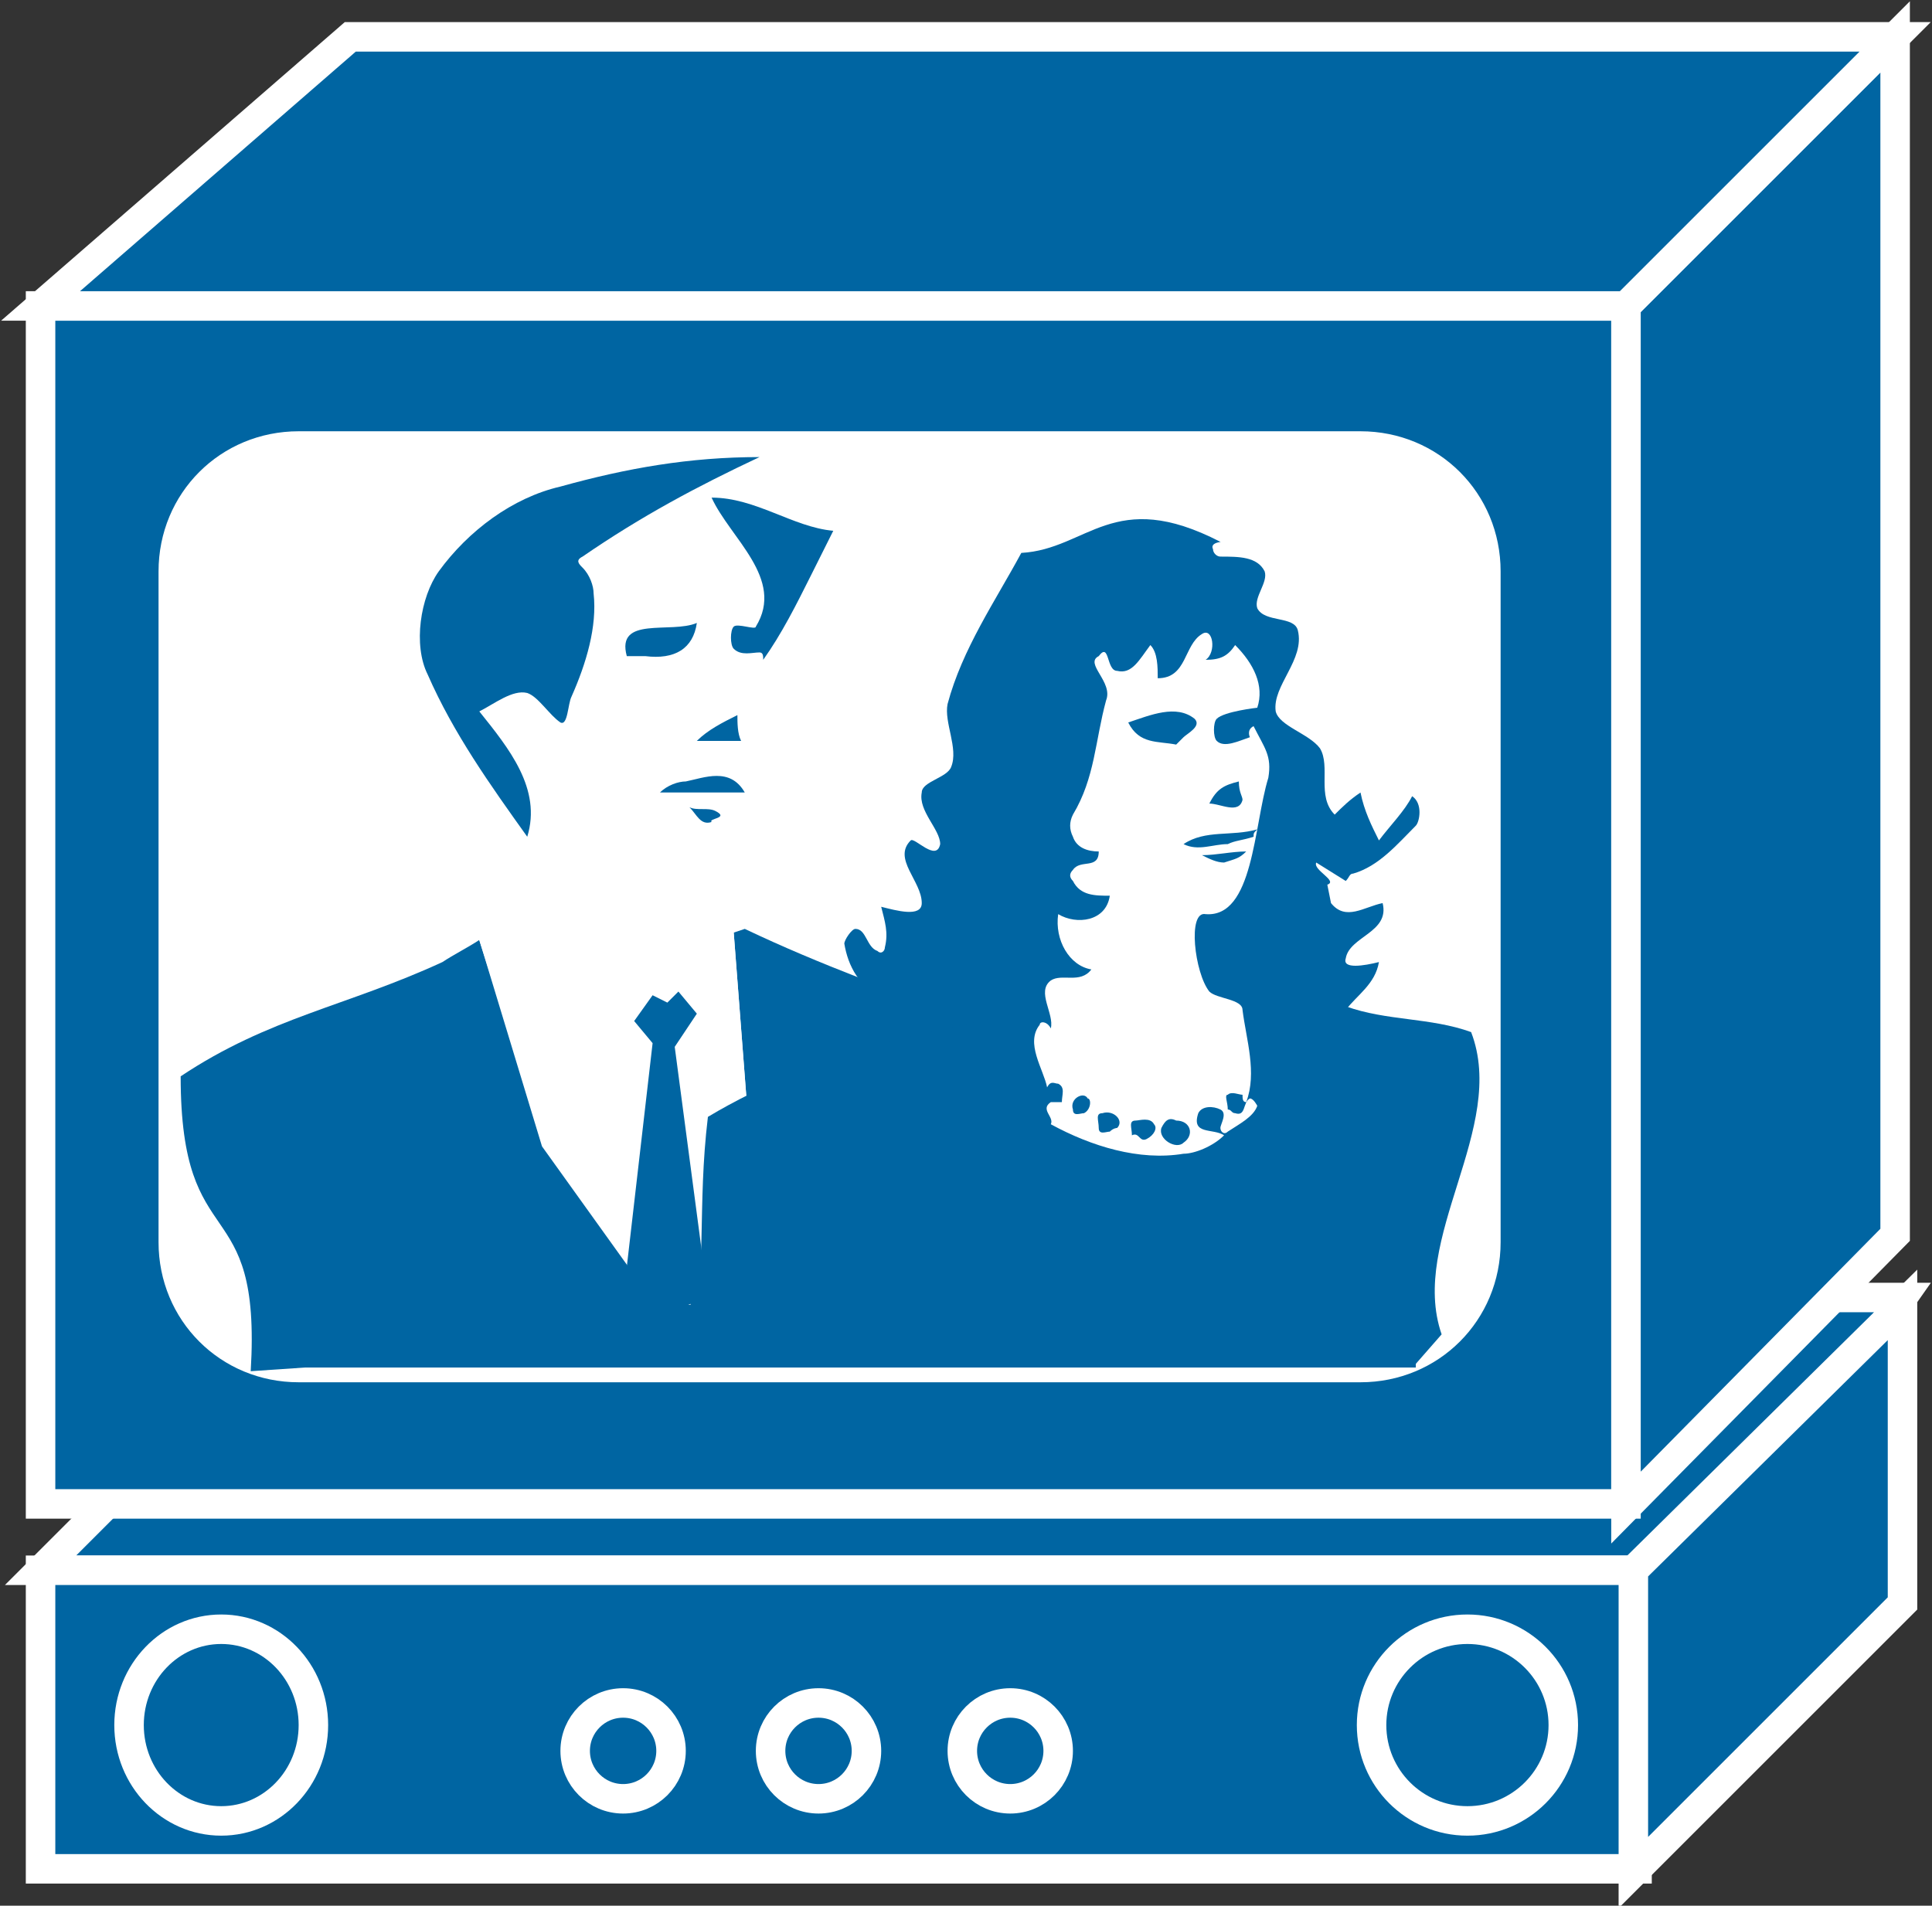 <?xml version="1.0" encoding="utf-8"?>
<!-- Generator: Adobe Illustrator 20.1.0, SVG Export Plug-In . SVG Version: 6.00 Build 0)  -->
<svg version="1.1" id="Layer_1" xmlns="http://www.w3.org/2000/svg" xmlns:xlink="http://www.w3.org/1999/xlink" x="0px" y="0px"
	 viewBox="0 0 52.4 51.7" style="enable-background:new 0 0 52.4 51.7;" xml:space="preserve">
<rect x="0" y="0" width="52.4" height="51.7" fill="#333333" stroke="none"/>
<style type="text/css">
	.st0{fill:#0065A2;stroke:#FFFFFF;stroke-width:0.8;}
	.st1{fill:#FFFFFF;stroke:#FFFFFF;stroke-width:0.8;}
	.st2{fill:#FFFFFF;}
	.st3{fill:#0065A2;}
	.st4{fill:#FFFFFF;}
	.st5{fill:#FFFFFF;}
</style>
<g>
	<g>
		<g>
			<g>
				<polygon class="st0" points="51.6,35.2 46.4,42.6 1.1,42.6 8.5,35.2 				"/>
				<rect x="1.1" y="42.6" class="st0" width="43.3" height="8.1"/>
				<rect x="1.1" y="8.3" class="st0" width="43" height="32.5"/>
				<polygon class="st0" points="44.1,40.9 51.4,33.5 51.4,1 44.1,8.3 				"/>
				<polygon class="st0" points="44.3,50.8 44.3,42.6 51.6,35.4 51.6,43.5 				"/>
				<path class="st1" d="M8.1,12.1h28.8c1.9,0,3.4,1.5,3.4,3.4v18.2c0,1.9-1.5,3.4-3.4,3.4H8.1c-1.9,0-3.4-1.5-3.4-3.4V15.5
					C4.7,13.6,6.2,12.1,8.1,12.1z"/>
				<polygon class="st0" points="51.4,1 9.5,1 1.1,8.3 44.1,8.3 				"/>
			</g>
			<ellipse class="st0" cx="6" cy="46.8" rx="2.5" ry="2.6"/>
			<circle class="st0" cx="39.8" cy="46.8" r="2.6"/>
			<circle class="st0" cx="16.9" cy="47.5" r="1.3"/>
			<circle class="st0" cx="22.2" cy="47.5" r="1.3"/>
			<circle class="st0" cx="27.4" cy="47.5" r="1.3"/>
		</g>
	</g>
	<g>
		<path class="st2" d="M14.1,16.3l3.8-3.4l2.9,1.3l-0.3,3.1l1,2.2l-1.1,3l-0.1,0.7c-0.2,0.8-1,0.4-1,0.4l-1.3,5.3l-3.6-4.7L13.9,22
			l-1.5-4.4"/>
		<path class="st3" d="M15.8,15.4c0.2,0.2,0.3,0.5,0.3,0.7c0.1,0.9-0.2,1.9-0.6,2.8c-0.1,0.2-0.1,0.8-0.3,0.7
			c-0.3-0.2-0.6-0.7-0.9-0.8c-0.4-0.1-0.9,0.3-1.3,0.5c0.8,1,1.7,2.1,1.3,3.4c-1-1.4-2-2.8-2.7-4.4c-0.4-0.8-0.2-2.1,0.3-2.8
			c0.8-1.1,2-2,3.3-2.3c1.8-0.5,3.5-0.8,5.4-0.8c-1.7,0.8-3.2,1.6-4.8,2.7C15.6,15.2,15.7,15.3,15.8,15.4z"/>
		<path class="st3" d="M22,15.6c-0.4,0.8-0.8,1.6-1.3,2.3c0-0.1,0-0.2-0.1-0.2c-0.2,0-0.5,0.1-0.7-0.1c-0.1-0.1-0.1-0.5,0-0.6
			c0.1-0.1,0.6,0.1,0.6,0c0.8-1.3-0.7-2.4-1.2-3.5c1.2,0,2.2,0.8,3.3,0.9C22.4,14.8,22.2,15.2,22,15.6z"/>
		<path class="st3" d="M17.5,17.8c-0.2,0-0.5,0-0.5,0c-0.3-1.1,1.2-0.6,1.9-0.9C18.8,17.6,18.3,17.9,17.5,17.8z"/>
		<path class="st3" d="M19.7,20.1c-0.3,0-0.5,0-0.8,0c0.3-0.3,0.7-0.5,1.1-0.7c0,0.2,0,0.5,0.1,0.7C20,20.1,19.8,20.1,19.7,20.1z"/>
		<path class="st3" d="M19.5,21.5c-0.6,0-1.1,0-1.6,0c0.2-0.2,0.5-0.3,0.7-0.3c0.5-0.1,1.2-0.4,1.6,0.3C20,21.5,19.7,21.5,19.5,21.5
			z"/>
		<path class="st3" d="M19.4,22c0.4,0.2-0.2,0.2-0.1,0.3c-0.3,0.1-0.4-0.2-0.6-0.4C18.9,22,19.2,21.9,19.4,22z"/>
		<path class="st3" d="M27.7,33.4c0-0.8,0.2-1.5,0.4-2.4c0.2-0.7,0.5-1.5,0.2-1.9c-0.3-0.6-1.1-1.1-1.9-1.4
			c-2.1-0.8-4.1-1.5-6.2-2.5l-0.3,0.1l0.4,5.2l-1.8,5.6"/>
		<path class="st3" d="M18.5,36.4l-3.8-5.3L13,25.5c-0.3,0.2-0.7,0.4-1,0.6c-2.6,1.2-4.7,1.5-7.1,3.1c0,5,2.2,3,1.9,8"/>
		<path class="st4" d="M18.1,36.9l2.2-6.4l-0.4-5.2l-0.7-0.7l-1.2,2.2l-3.8-3.1c0,0.8-1.3,1.5-1.3,1.5l1.8,5.6l3.8,5.3"/>
		<polyline class="st3" points="16.8,36.1 17.7,28.3 17.2,27.7 17.7,27 18.1,27.2 18.4,26.9 18.9,27.5 18.3,28.4 19.2,35.2 		"/>
		<path class="st3" d="M23.9,28.4c-0.4-0.4-1.1-0.4-1.1-1.1c0.4,0,0.8,0,1.2-0.2c-0.7-0.3-1-0.9-1.1-1.5c0-0.1,0.2-0.4,0.3-0.4
			c0.3,0,0.3,0.5,0.6,0.6c0.1,0.1,0.2,0,0.2-0.1c0.1-0.4,0-0.7-0.1-1.1c0.4,0.1,1.1,0.3,1.1-0.1c0-0.6-0.8-1.2-0.3-1.7
			c0.1-0.1,0.7,0.6,0.8,0.1c0-0.4-0.6-0.9-0.5-1.4c0-0.3,0.7-0.4,0.8-0.7c0.2-0.5-0.2-1.2-0.1-1.7c0.4-1.5,1.3-2.8,2-4.1
			c1.8-0.1,2.5-1.8,5.4-0.3c0.1,0-0.3,0-0.2,0.2c0,0.1,0.1,0.2,0.2,0.2c0.5,0,1,0,1.2,0.4c0.1,0.3-0.3,0.7-0.2,1
			c0.2,0.4,1,0.2,1.1,0.6c0.2,0.8-0.7,1.5-0.6,2.2c0.1,0.4,0.9,0.6,1.2,1c0.3,0.5-0.1,1.3,0.4,1.8c0.2-0.2,0.4-0.4,0.7-0.6
			c0.1,0.5,0.3,0.9,0.5,1.3c0.3-0.4,0.7-0.8,0.9-1.2c0.3,0.2,0.2,0.7,0.1,0.8c-0.5,0.5-1,1.1-1.7,1.3c-0.1,0-0.1,0.1-0.2,0.2
			l-0.8-0.5c-0.1,0.2,0.6,0.5,0.3,0.6l0.1,0.5c0.4,0.5,0.9,0.1,1.4,0c0.2,0.8-0.9,0.9-1,1.5c-0.1,0.3,0.5,0.2,0.9,0.1
			c-0.1,0.6-0.6,0.9-0.9,1.3"/>
		<path class="st3" d="M18.7,37c0.5-2.6,0.2-4.2,0.5-6.7c1.5-0.9,3.1-1.5,4.7-2l7.2-1.6l5.4,0.6c1.1,0.4,2.3,0.3,3.4,0.7
			c1,2.6-1.7,5.6-0.8,8.2L38.4,37"/>
		<path class="st5" d="M33.5,30.2c-0.1,0-0.1-0.1-0.2-0.1c0-0.2-0.1-0.4,0-0.4c0.1-0.1,0.3,0,0.4,0c0,0.1,0,0.2,0.1,0.2
			c0.3-0.8,0-1.7-0.1-2.5c0-0.3-0.7-0.3-0.9-0.5c-0.4-0.5-0.6-2.2-0.1-2.1c1.3,0.1,1.3-2.4,1.7-3.7c0.1-0.6-0.1-0.8-0.4-1.4
			c-0.2,0.1-0.1,0.3-0.1,0.3c-0.3,0.1-0.7,0.3-0.9,0.1c-0.1-0.1-0.1-0.5,0-0.6c0.2-0.2,1.1-0.3,1.1-0.3c0.2-0.6-0.1-1.2-0.6-1.7
			c-0.2,0.3-0.4,0.4-0.8,0.4c0.3-0.2,0.2-0.9-0.1-0.7c-0.5,0.3-0.4,1.2-1.2,1.2c0-0.3,0-0.7-0.2-0.9c-0.3,0.4-0.5,0.8-0.9,0.7
			c-0.3,0-0.2-0.8-0.5-0.4C29.4,18,30.2,18.5,30,19c-0.3,1.1-0.3,2.1-0.9,3.1c-0.1,0.2-0.1,0.4,0,0.6c0.1,0.3,0.4,0.4,0.7,0.4
			c0,0.5-0.5,0.2-0.7,0.5c-0.1,0.1-0.1,0.2,0,0.3c0.2,0.4,0.6,0.4,1,0.4c-0.1,0.7-0.9,0.8-1.4,0.5c-0.1,0.7,0.3,1.4,0.9,1.5
			c-0.3,0.4-0.8,0.1-1.1,0.3c-0.4,0.3,0.1,0.9,0,1.3c-0.1-0.2-0.3-0.2-0.3-0.1c-0.4,0.5,0.1,1.2,0.2,1.7c0.1-0.2,0.2-0.1,0.3-0.1
			c0.2,0.1,0.1,0.3,0.1,0.5c-0.1,0-0.2,0-0.3,0c-0.3,0.2,0.1,0.4,0,0.6c1.1,0.6,2.4,1,3.6,0.8c0.3,0,0.8-0.2,1.1-0.5
			c-0.3-0.2-0.9,0-0.7-0.6c0.1-0.2,0.4-0.2,0.6-0.1c0.2,0.1,0,0.4,0,0.5c0,0.1,0.1,0.2,0.2,0.1c0.3-0.2,0.7-0.4,0.8-0.7
			c0,0-0.1-0.2-0.2-0.2C33.7,29.9,33.8,30.3,33.5,30.2z"/>
		<path class="st3" d="M32.1,20c-0.1,0.1-0.2,0.2-0.2,0.2c-0.5-0.1-1,0-1.3-0.6c0.6-0.2,1.3-0.5,1.8-0.1
			C32.6,19.7,32.2,19.9,32.1,20z"/>
		<path class="st3" d="M33.7,21.7c-0.1,0.4-0.6,0.1-0.9,0.1c0.2-0.4,0.4-0.5,0.8-0.6C33.6,21.5,33.7,21.6,33.7,21.7z"/>
		<path class="st3" d="M33.3,22.9c-0.4,0-0.8,0.2-1.2,0c0.6-0.4,1.3-0.2,2-0.4c-0.1,0.1-0.1,0.1-0.1,0.2C33.7,22.8,33.5,22.8,33.3,22.9z"/>
		<path class="st3" d="M32.1,31c-0.2,0.2-0.7-0.1-0.6-0.4c0.1-0.2,0.2-0.3,0.4-0.2C32.3,30.4,32.4,30.8,32.1,31z"/>
		<path class="st3" d="M31.1,30.9c-0.2,0.1-0.2-0.2-0.4-0.1c0-0.2-0.1-0.4,0.1-0.4c0.1,0,0.4-0.1,0.5,0.1C31.4,30.6,31.3,30.8,31.1,30.9z"/>
		<path class="st3" d="M30.1,30.7c-0.1,0-0.3,0.1-0.3-0.1c0-0.2-0.1-0.4,0.1-0.4c0.3-0.1,0.6,0.2,0.4,0.4C30.3,30.6,30.2,30.6,30.1,30.7z"/>
		<path class="st3" d="M29.4,30.2c-0.1,0-0.3,0.1-0.3-0.1c-0.1-0.3,0.3-0.5,0.4-0.3C29.6,29.8,29.6,30.1,29.4,30.2z"/>
		<path class="st3" d="M33.2,23.4c-0.2,0-0.4-0.1-0.6-0.2c0.4,0,0.8-0.1,1.2-0.1C33.6,23.3,33.5,23.3,33.2,23.4z"/>
	</g>
	<rect x="7.3" y="35.4" class="st3" width="31.1" height="1.7"/>
</g>
</svg>
